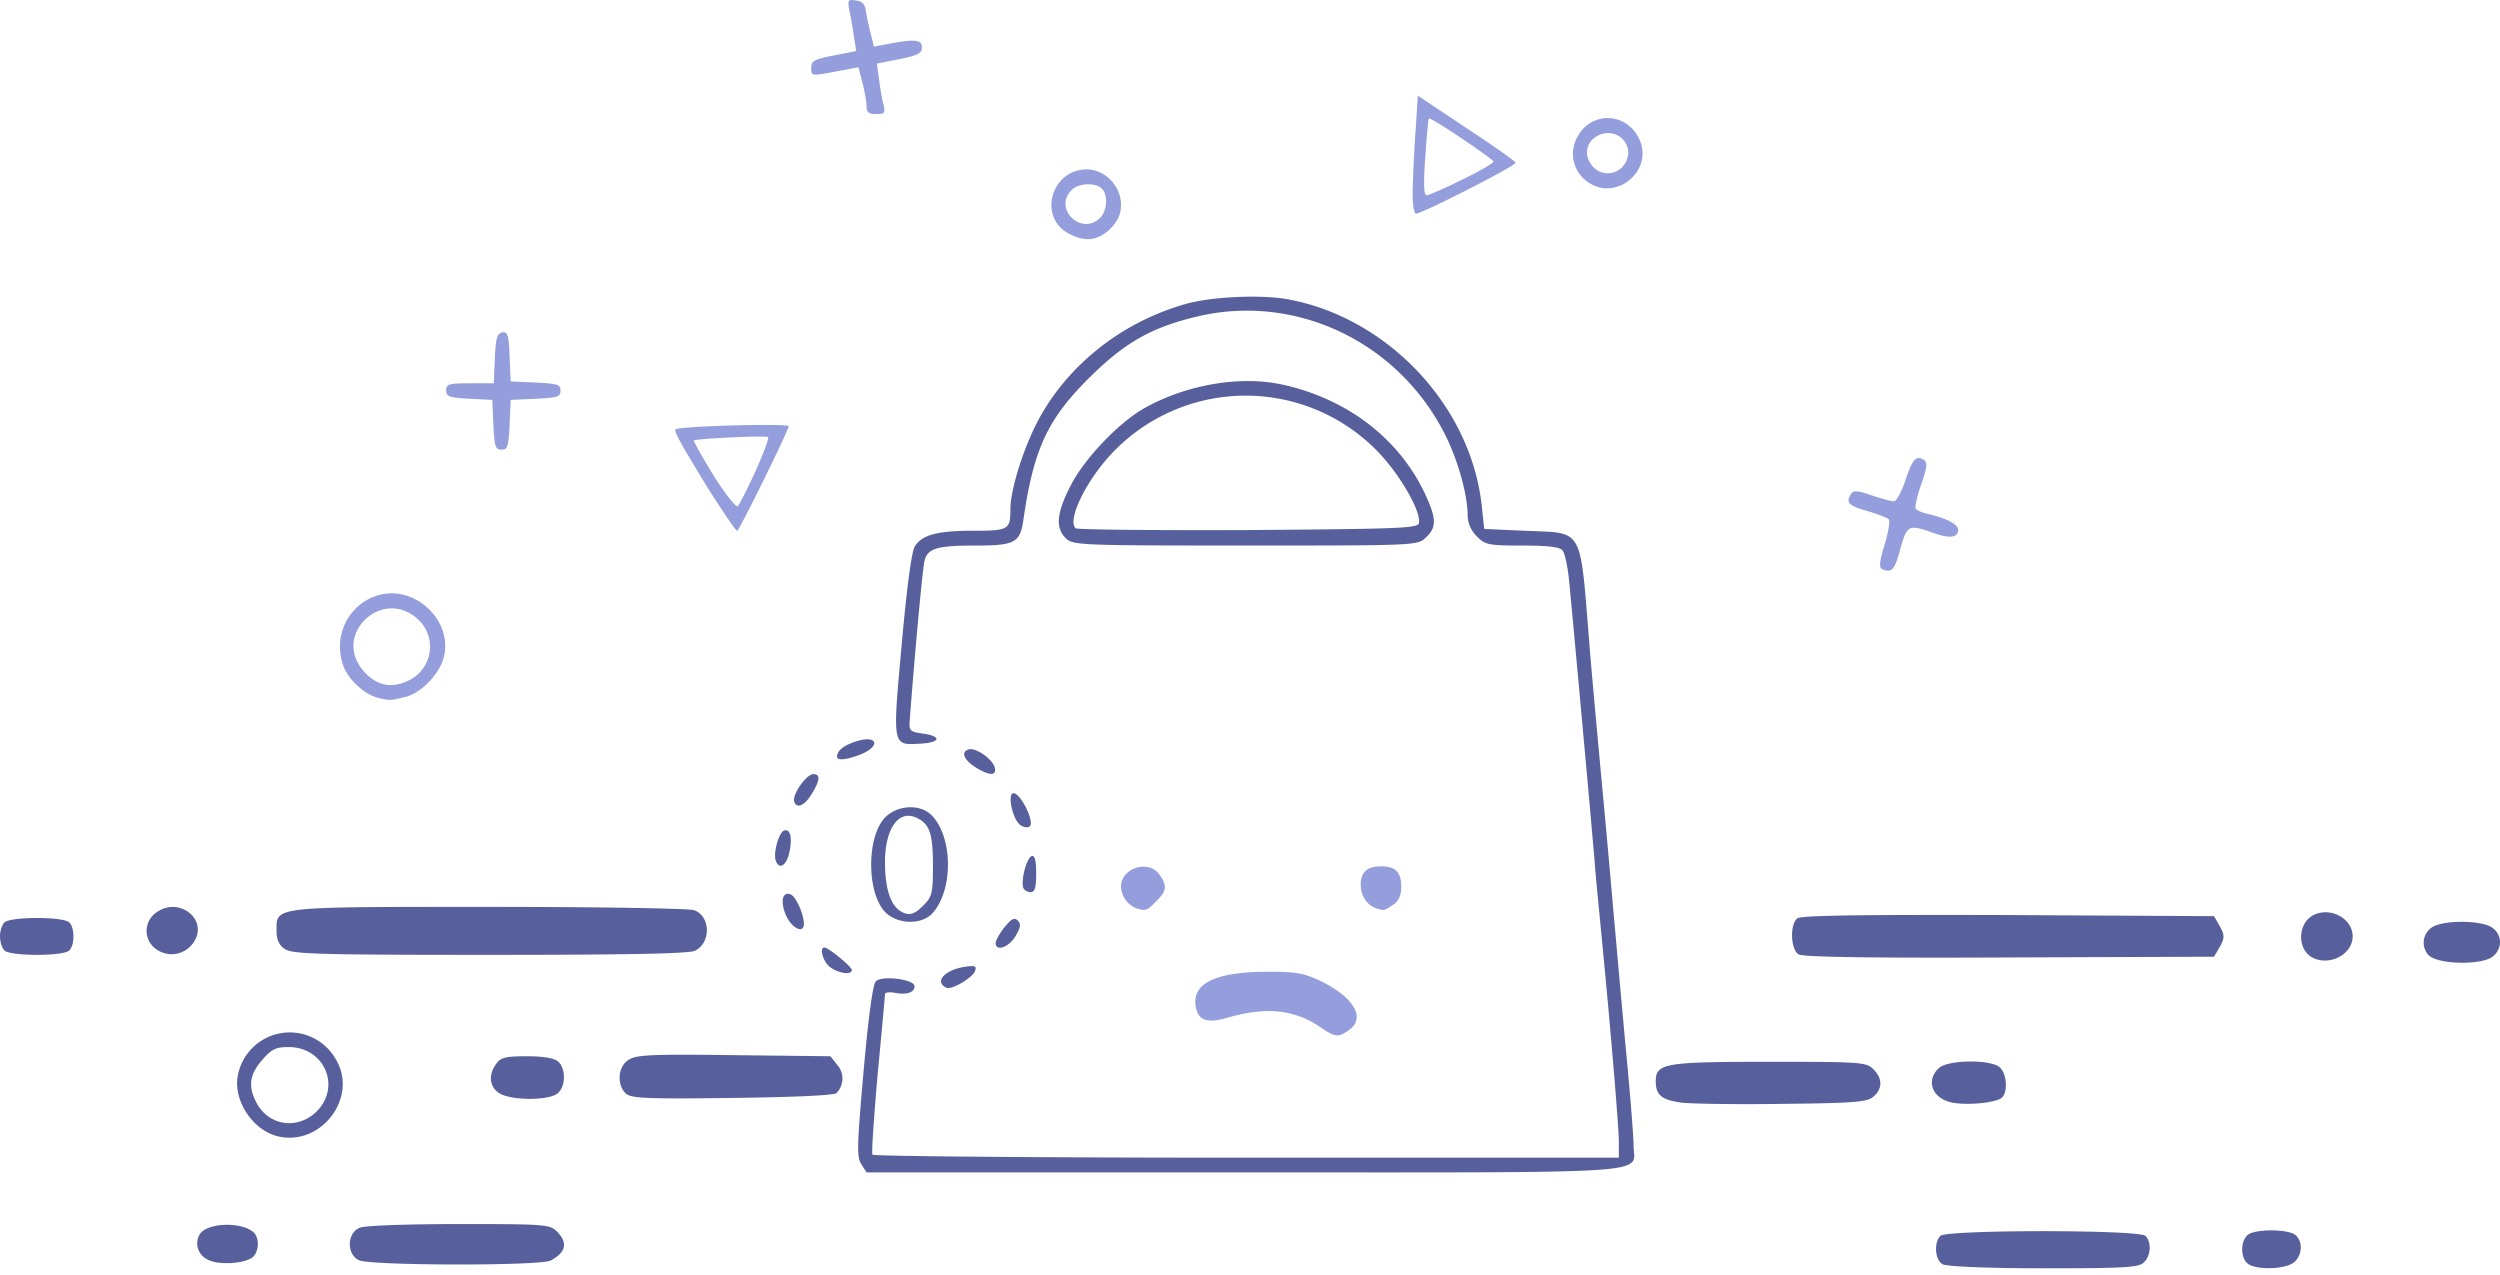 <svg viewBox="0 0 500 255" xmlns="http://www.w3.org/2000/svg"><g fill="#57609c"><path d="M388.52 252.85c-1.55-.89-1.77-4.35-.44-5.68 1.25-1.25 39.75-1.25 41 0 1.26 1.25 1.11 3.98-.3 5.3-.95 1.04-3.83 1.19-20.05 1.19-11.5 0-19.47-.37-20.21-.81zM449.73 252.85c-1.62-.96-1.77-4.57-.14-5.9 1.47-1.18 8.04-1.18 9.51.07 1.47 1.25 1.4 3.91-.22 5.38-1.55 1.4-7.08 1.7-9.15.45zM41.96 252.11c-2.2-.81-3.17-3.17-2.06-5.16 1.25-2.36 8.19-2.73 10.77-.52 1.25 1.03 1.18 3.91-.15 5.02-1.48 1.18-6.2 1.62-8.56.66zM71.76 252.04c-2.5-1.26-2.36-5.53.22-6.5 1.03-.44 9.96-.73 19.91-.73 17.04 0 18.07.07 19.47 1.47 2.29 2.29 1.85 4.2-1.25 5.83-2.14 1.1-36.06 1.03-38.35-.07zM172.28 232.86c-.96-1.47-.88-3.69.44-18.66.96-10.84 1.85-17.33 2.44-17.92 1.18-1.25 7.74-.44 7.74.96 0 1.25-1.47 1.77-3.9 1.33-1.11-.22-2-.08-2 .22 0 .37-.66 7.6-1.47 16.08-.74 8.55-1.26 15.78-1.03 16.07.22.3 33.85.6 74.85.6h74.42v-3.18c0-2.95-1.77-24.11-3.7-43.66-.43-4.42-.95-9.73-1.1-11.8-.14-1.99-.51-5.82-.73-8.48-.67-7.6-3.99-44.18-4.5-49.04-.3-2.44-.81-4.87-1.26-5.31-.44-.67-3.02-.96-8.04-.96-6.78 0-7.44-.15-9.07-1.85a5.94 5.94 0 01-1.84-4.2c0-4.28-2.14-11.73-4.87-16.82-9.51-18.14-29.8-27.58-49.26-22.93-9.22 2.21-14.46 5.23-21.54 12.24-8.4 8.33-11.14 14.3-13.2 28.54-.66 4.5-1.77 5.02-9.66 5.02-7.67 0-9.52.59-10.1 3.1-.38 1.32-2 19.17-2.96 31.93-.14 2.06.08 2.21 2.66 2.58 3.76.52 3.54 1.77-.37 2-5.83.36-5.75.8-3.9-19.7 1.02-11.43 1.98-18.73 2.65-19.77 1.47-2.28 4.42-3.1 11.72-3.1 7 0 7.38-.21 7.38-4.27 0-3.83 2.43-11.73 5.38-17.48 5.83-11.14 16.6-19.84 29.43-23.53 5.09-1.54 15.2-1.99 20.57-1.03 20 3.61 36.66 21.24 38.87 41.16l.52 4.79 8.33.37c11.65.51 10.77-1.03 12.69 22.5.37 4.86 1.4 16 2.2 24.7.82 8.7 2 21.68 2.6 28.76.65 7.08 1.76 19.84 2.57 28.4.81 8.48 1.48 16.88 1.48 18.58 0 5.83 6.7 5.38-77.81 5.38h-75.6l-1.03-1.62zM55.02 227.1c-4.8-1.47-8.4-7.3-7.45-12.01a10.57 10.57 0 0119.54-3.32c4.8 7.82-3.24 18-12.1 15.34zm8.63-5.15c4.5-5.02 1.03-12.47-5.83-12.54-2.65 0-3.47.37-5.38 2.58-2.51 2.88-2.88 5.24-1.18 8.48 2.5 4.87 8.63 5.6 12.39 1.48zM336.45 220.54c-4.05-.51-5.3-1.47-5.3-4.27 0-3.62 1.76-3.91 22.63-3.91 18.44 0 19.47.07 20.88 1.47 1.84 1.85 1.91 3.84.07 5.46-1.18 1.1-3.54 1.33-17.85 1.48-9.07.14-18.29 0-20.43-.23zM390.22 220.47c-3.84-.88-5.1-4.42-2.44-6.86 1.85-1.7 10.62-1.77 12.25-.07 1.4 1.4 1.54 5.01.29 6.05-1.4 1.03-7.23 1.54-10.1.88zM99.71 218.55c-1.84-1.32-2.06-3.68-.44-5.82.88-1.26 1.99-1.48 6.12-1.48 3.17 0 5.46.37 6.2 1.03 1.54 1.26 1.62 4.8.07 6.27-1.55 1.63-9.66 1.63-11.95 0zM125.08 218.63c-1.77-1.85-1.47-5.31.6-6.64 1.54-1.03 4.5-1.18 21.08-.96l19.33.22 1.4 1.77a4.1 4.1 0 01-.22 5.6c-.37.45-8.63.82-20.8.97-17.78.22-20.36.07-21.39-.96z"/></g><g fill="#949edc"><path d="M263.95 205.35c-5.16-3.46-10.84-4.05-18.58-1.77-4.13 1.18-5.9.44-6.27-2.58-.52-4.35 4.06-6.56 13.87-6.64 5.82-.07 7.6.22 10.69 1.63 7 3.24 9.66 7.6 6.12 10.03-2.21 1.54-2.73 1.47-5.82-.67zM227.15 181.6a4.86 4.86 0 01-2.95-4.27c0-3.76 5.53-5.46 7.67-2.44 1.63 2.29 1.48 3.32-.66 5.39-1.84 1.91-2.14 1.99-4.06 1.32zM275.1 181.6c-1.7-.59-2.96-2.5-2.96-4.64 0-2.5 1.25-3.69 4.06-3.69 2.95 0 4.05 1.18 4.05 4.13 0 1.7-.51 2.8-1.62 3.54-1.77 1.25-1.84 1.25-3.54.66z"/></g><g fill="#57609c"><path d="M188.36 196.8c-.74-1.26 1.33-2.88 4.35-3.4 2.36-.36 2.66-.22 2.29.82-.44 1.18-3.91 3.39-5.39 3.39-.37 0-.96-.37-1.25-.81zM166.09 193.48c-1.4-.96-2.36-3.98-1.18-3.98.74 0 5.46 3.83 5.46 4.5 0 1.03-2.51.73-4.28-.52zM462.57 191.56c-3.25-1.62-3.1-7.08.3-8.63 3.46-1.55 7.66.89 7.66 4.35 0 3.54-4.5 5.98-7.96 4.28zM485.65 190.97a3.68 3.68 0 011.55-5.9c2.95-1.1 9.37-.88 11.2.44 2 1.33 2.15 4.06.3 5.68-2.06 1.92-11.28 1.77-13.05-.22zM359.76 190.9c-1.63-.89-1.85-5.98-.3-7.23.67-.59 12.4-.74 42.19-.66l41.15.22 1.18 2.06c.96 1.77.96 2.22 0 4.06l-1.18 1.99-40.86.15c-26.92.14-41.37-.08-42.18-.6zM.89 190.09c-.52-.52-.89-1.77-.89-2.8 0-1.04.37-2.3.89-2.8 1.17-1.19 11.8-1.19 12.97 0 1.11 1.1 1.11 4.49 0 5.6-1.17 1.18-11.8 1.18-12.97 0zM30.98 189.64a4.45 4.45 0 010-6.93c4.64-3.76 11.06 1.25 7.6 5.97a5.28 5.28 0 01-7.6.96zM56.94 189.8c-1.11-.75-1.63-1.85-1.63-3.62 0-4.94-1.25-4.8 42.56-4.8 22.27 0 39.97.3 41 .67 3.32 1.25 3.32 6.63.08 8.11-1.33.59-13.65.81-41.08.81-34.37 0-39.46-.15-40.93-1.18zM199.13 188.61c0-.52.8-1.92 1.77-3.17 1.4-1.7 1.99-2 2.65-1.33.67.67.6 1.33-.44 3.1-1.33 2.29-3.98 3.17-3.98 1.4zM157.31 183.3c-1.33-2.8-.88-5.09.81-4.42 1.03.36 2.66 3.98 2.66 5.9 0 1.99-2.29.96-3.47-1.48zM177.52 182.86c-4.28-3.4-4.43-16-.15-19.7 2.66-2.28 6.93-2.28 9.07 0 4.2 4.5 4.2 14.98 0 19.55-2.06 2.14-6.27 2.21-8.92.15zm7.23-1.85c1.62-1.62 1.84-2.36 1.84-7.74 0-6.34-.59-8.33-3.02-9.59-3.7-1.99-6.57 1.85-6.57 8.78 0 4.87.96 8.11 2.73 9.51 1.84 1.33 3.03 1.11 5.02-.96zM204.66 177.55c-.52-1.48.66-5.98 1.7-6.34.58-.15.88.88.88 3.46 0 2.88-.3 3.76-1.1 3.76-.67 0-1.33-.44-1.48-.88zM155.17 172.16c-.59-1.47.6-5.67 1.63-6.04 1.25-.45 1.7 1.4 1.1 4.2-.52 2.73-2.06 3.76-2.73 1.84zM204.07 165.01c-1.7-1.25-2.73-6.86-1.18-6.34 1.47.44 3.98 5.68 3.1 6.56-.37.37-1.18.3-1.92-.22zM158.86 160.36c-.52-1.32 2.36-5.53 3.83-5.53 1.4 0 1.33 1.18-.22 3.76-1.47 2.51-3.1 3.25-3.61 1.77zM195.3 153.58c-2.52-1.55-3.18-3.1-1.63-3.69 1.4-.51 5.02 2 5.31 3.76.3 1.55-1.1 1.48-3.69-.07zM167.41 151.37c0-1.26 1.26-2.22 3.62-3.03 4.28-1.47 5.38.74 1.18 2.51-2.8 1.1-4.8 1.33-4.8.52z"/></g><g fill="#949edc"><path d="M75.6 139.57c-2.88-.74-6.2-3.91-7.08-6.79-3.03-10.03 7.67-18.07 16-12.02 3.4 2.5 5.09 6.42 4.35 10.18-.59 3.39-4.28 7.45-7.6 8.4-2.87.74-3.31.82-5.67.23zm6.26-3.54a7.46 7.46 0 001.4-12.47c-6.93-5.82-16.44 3.1-10.91 10.18 2.66 3.4 5.9 4.13 9.51 2.29zM376.43 113.83c-.67-.3-.52-1.7.51-4.94.74-2.51 1.1-4.8.81-5.02-.3-.3-2.14-1.03-4.13-1.62-3.9-1.1-4.5-1.7-3.46-3.4.51-.8 1.18-.8 4.2.23 1.92.66 3.9 1.18 4.43 1.18.51 0 1.54-1.92 2.28-4.2 1.48-4.36 2.14-5.02 3.76-4.06.67.51.6 1.55-.59 4.86-.8 2.36-1.32 4.58-1.1 4.87.22.3 1.25.81 2.36 1.03 3.76.89 6.12 2.07 6.12 3.18 0 1.62-1.7 1.84-5.1.59-4.86-1.7-5.08-1.55-6.48 3.31-1.1 4.2-1.7 4.8-3.62 3.99z"/><path d="M213.14 107.63c-2.06-2.06-1.84-4.94.89-10.32 2.72-5.46 9.66-12.76 14.9-15.71 8.33-4.65 18.95-6.5 27.36-4.72 13.05 2.8 23.52 10.77 28.76 21.98 2.28 4.94 2.28 6.63.14 8.63-1.7 1.62-1.84 1.62-36.13 1.62-33.49 0-34.52-.08-35.92-1.48zm70.65-3.02c.45-2.36-3.9-9.88-8.4-14.46a36.78 36.78 0 00-52.8.3c-5.25 5.46-9.23 13.5-7.46 15.2.22.29 15.78.43 34.44.36 30.68-.22 34-.37 34.22-1.4z" fill="#57609c"/><path d="M141.75 97.9c-5.6-9.15-7-11.66-6.64-12.02.67-.67 22.86-1.26 22.64-.6-1.18 3.18-9.95 20.88-10.32 20.88-.3 0-2.8-3.76-5.68-8.26zm9.37-3.69c1.54-3.47 2.72-6.56 2.5-6.79-.37-.36-14.3.3-14.82.67-.15.15 1.62 3.24 3.9 7 2.37 3.7 4.5 6.5 4.88 6.13.3-.3 1.91-3.47 3.54-7.01zM98.68 85l-.22-5.02-4.57-.23c-4.06-.22-4.65-.44-4.65-1.62 0-1.33.52-1.47 4.8-1.47h4.71l.22-4.94c.15-3.99.45-5.02 1.48-5.24 1.03-.22 1.33.52 1.47 4.8l.22 5 5.02.23c4.28.22 4.94.37 4.94 1.62 0 1.26-.66 1.4-4.94 1.62l-5.02.23-.22 5.01c-.22 4.28-.36 4.94-1.62 4.94-1.25 0-1.4-.66-1.62-4.94zM213.36 46.5c-5.75-3.55-2.88-12.62 3.98-12.62 3.62 0 6.86 3.32 6.86 7 0 2-.59 3.25-2.14 4.88-2.58 2.5-5.3 2.72-8.7.73zm6.56-2.81c1.48-1.33 1.78-4.65.45-5.97-1.26-1.26-4.72-1.11-6.05.3-3.69 3.6 1.77 9.14 5.6 5.67zM282.54 37.79c.07-2.8.3-8.11.59-11.8l.44-6.86 9.74 6.5c5.38 3.53 9.8 6.63 9.8 6.92 0 .67-18.73 10.18-19.9 10.18-.45 0-.74-2.06-.67-4.94zm9.88-1.84c3.47-1.7 6.27-3.32 6.27-3.62 0-.51-12.61-9-12.9-8.63-.15.15-.45 3.62-.74 7.82-.37 5.31-.3 7.52.3 7.52.44 0 3.6-1.4 7.07-3.1zM317.35 36.24a6.79 6.79 0 01-2.06-8.48c2.58-5.53 9.88-5.53 12.53 0 3.1 6.42-4.86 12.83-10.47 8.48zm7.6-3.47c2.36-3.6-1.63-7.67-5.46-5.6-2.14 1.18-2.73 3.54-1.33 5.6a4 4 0 006.79 0zM173.31 21.27c0-.81-.36-2.88-.8-4.65l-.82-3.17-4.72.89c-4.64.88-4.72.88-4.72-.74 0-1.4.6-1.77 4.5-2.5l4.5-.9-.44-2.72a93.33 93.33 0 00-.89-5.16c-.44-2.29-.37-2.51 1.26-2.22 1.25.15 1.84.74 1.99 2.07.15 1.03.59 3.02.96 4.5l.66 2.65 3.17-.59c5.09-.96 6.42-.8 6.42.74 0 1.18-.81 1.62-4.5 2.36l-4.5.88.44 3.25c.22 1.7.6 3.98.89 5.02.37 1.62.22 1.84-1.48 1.84-1.47 0-1.91-.37-1.91-1.55z"/></g></svg>